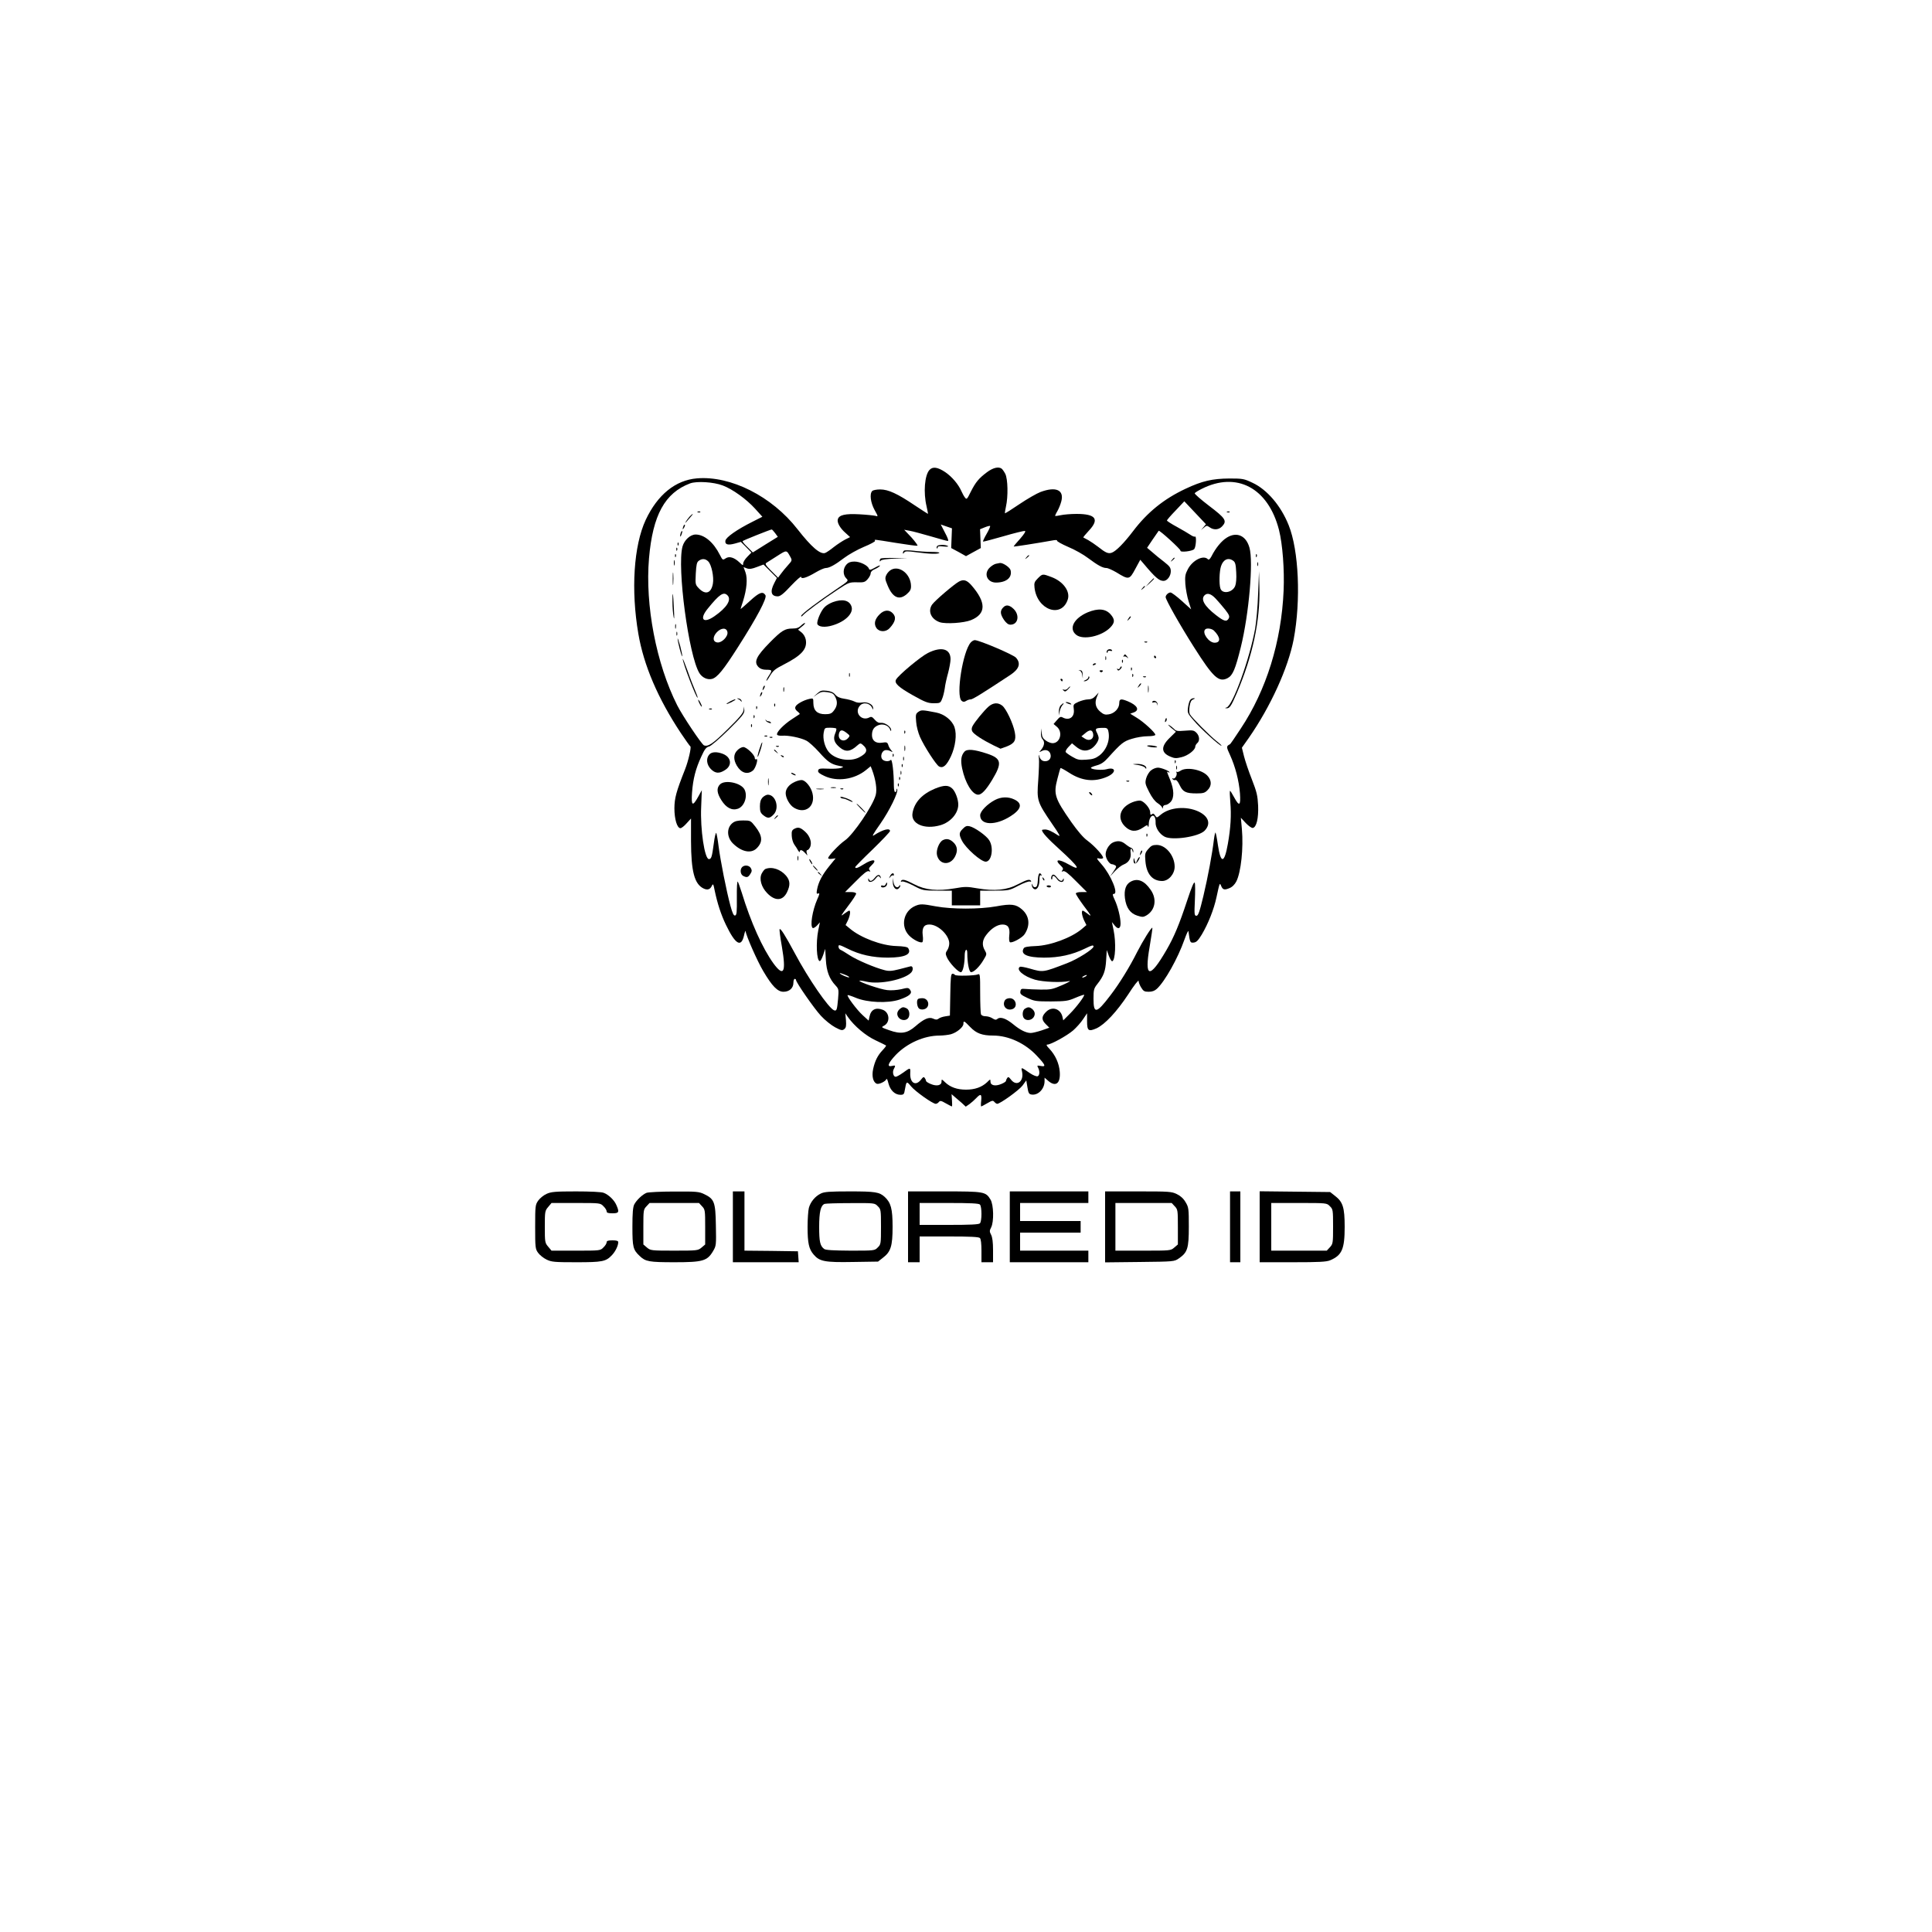 <?xml version="1.0" standalone="no"?>
<!DOCTYPE svg PUBLIC "-//W3C//DTD SVG 20010904//EN"
 "http://www.w3.org/TR/2001/REC-SVG-20010904/DTD/svg10.dtd">
<svg version="1.0" xmlns="http://www.w3.org/2000/svg"
 width="1500pt" height="1500pt" viewBox="0 0 1500 1500"
 preserveAspectRatio="xMidYMid meet">

<g transform="translate(0,1500) scale(0.1,-0.1)"
fill="#000000" stroke="none">
<path d="M7216 11351 c-37 -41 -48 -174 -22 -283 7 -32 12 -58 11 -58 -2 0
-47 30 -102 66 -135 91 -206 124 -269 124 -27 0 -55 -5 -62 -12 -22 -22 -13
-90 18 -147 29 -52 29 -53 7 -46 -12 3 -68 9 -124 12 -111 6 -158 -5 -168 -38
-8 -25 17 -70 60 -107 l35 -32 -38 -19 c-21 -11 -61 -37 -88 -58 -27 -22 -57
-42 -67 -46 -38 -14 -107 46 -215 184 -199 256 -519 417 -781 395 -167 -14
-306 -127 -398 -323 -93 -200 -115 -544 -57 -883 42 -246 152 -503 331 -773
36 -53 68 -99 73 -102 9 -6 -16 -115 -42 -180 -68 -172 -81 -220 -82 -300 0
-85 21 -155 47 -155 8 0 30 17 48 38 l34 37 0 -175 c1 -236 26 -333 97 -368
31 -15 52 -8 65 21 9 19 12 14 22 -38 21 -100 49 -186 87 -265 73 -152 118
-179 140 -85 6 28 12 43 13 35 3 -33 90 -231 137 -310 69 -117 111 -160 157
-160 46 0 77 29 77 70 0 17 5 30 10 30 6 0 10 -4 10 -8 0 -19 141 -222 193
-278 31 -34 81 -74 111 -90 47 -25 56 -26 71 -14 14 11 16 26 13 69 l-5 54 20
-29 c49 -70 139 -146 215 -181 42 -20 79 -38 81 -40 3 -2 -9 -18 -26 -36 -39
-41 -60 -83 -74 -147 -12 -56 0 -103 28 -114 17 -7 69 18 75 36 3 7 10 -8 16
-34 14 -53 50 -88 93 -88 25 0 29 5 34 38 12 69 14 70 48 28 32 -39 168 -136
192 -136 7 0 18 6 24 14 10 12 18 11 54 -10 23 -13 44 -24 47 -24 3 0 3 21 1
48 l-3 47 23 -20 c13 -11 38 -32 56 -48 l31 -29 29 20 c15 11 39 32 52 46 35
37 44 33 39 -19 -3 -25 -3 -45 0 -45 3 0 24 11 48 25 36 21 43 23 54 10 7 -8
17 -15 22 -15 23 0 170 106 197 142 l29 40 9 -54 c7 -45 12 -53 32 -56 51 -8
101 44 101 104 l0 27 23 -20 c61 -56 102 -28 95 65 -5 66 -34 130 -81 180 -22
22 -26 32 -15 32 27 0 151 68 200 110 25 22 60 61 77 87 l31 46 0 -62 c0 -74
11 -82 73 -55 65 30 157 128 246 263 44 69 81 116 81 105 0 -10 9 -34 20 -51
17 -28 25 -33 58 -33 27 0 47 7 64 23 62 57 163 237 214 382 16 44 29 73 31
65 12 -88 13 -91 41 -88 21 2 35 17 63 63 49 83 94 195 114 290 24 111 25 114
35 89 13 -32 25 -36 64 -20 23 9 42 28 55 53 36 72 56 258 43 406 l-8 88 38
-41 c22 -23 46 -40 55 -38 28 5 45 75 41 173 -4 78 -10 105 -49 205 -25 63
-52 144 -61 180 l-16 65 53 75 c169 243 306 543 349 766 57 303 40 691 -39
887 -60 150 -167 276 -281 329 -65 31 -76 33 -179 33 -132 -1 -212 -19 -341
-80 -166 -78 -295 -181 -407 -329 -70 -92 -132 -155 -165 -167 -27 -10 -48 -1
-107 46 -22 17 -56 40 -75 51 -19 10 -37 20 -39 21 -2 2 17 25 42 52 85 90 55
131 -95 131 -46 0 -101 -5 -123 -10 -22 -5 -41 -7 -43 -6 -1 2 6 19 17 37 11
19 25 53 31 77 23 88 -42 117 -162 72 -29 -11 -102 -53 -163 -94 -60 -41 -111
-73 -113 -71 -1 1 2 24 8 51 18 79 15 215 -5 255 -10 19 -23 37 -29 41 -25 17
-67 6 -113 -28 -64 -48 -88 -77 -126 -152 -29 -59 -32 -62 -45 -45 -8 10 -20
32 -27 48 -24 55 -74 114 -127 150 -59 39 -97 44 -122 16z m-1605 -120 c77
-29 184 -106 252 -181 l56 -62 -77 -39 c-120 -60 -207 -121 -210 -147 -5 -30
19 -37 74 -22 l46 13 41 -41 41 -42 -32 -33 c-18 -18 -32 -41 -32 -52 0 -17
-3 -16 -27 7 -42 40 -81 52 -109 33 -23 -15 -24 -14 -45 27 -49 98 -121 158
-188 158 -42 0 -88 -43 -102 -93 -44 -161 48 -848 131 -983 22 -35 62 -54 98
-45 41 11 89 70 201 246 147 230 228 382 214 404 -20 32 -47 23 -120 -44 -40
-37 -73 -65 -73 -63 0 2 9 31 20 64 28 91 35 171 18 220 l-15 41 26 -10 c20
-7 39 -4 78 11 l51 19 52 -52 52 -52 -21 -41 c-34 -66 -24 -102 28 -102 19 0
46 21 103 83 43 45 78 76 78 68 0 -20 44 -6 113 35 32 19 67 34 78 34 28 0 73
25 144 79 33 25 102 64 152 85 51 21 90 42 87 47 -7 12 -18 13 162 -16 86 -14
161 -24 167 -22 5 1 -16 30 -46 64 l-57 60 43 -8 c24 -4 97 -24 163 -43 67
-20 126 -36 133 -36 8 0 -1 25 -22 64 l-33 64 43 -15 44 -15 -3 -77 -3 -76 58
-31 57 -32 58 32 57 31 -3 73 -3 73 37 15 c20 8 38 13 41 10 3 -3 -9 -30 -27
-61 -18 -31 -30 -58 -28 -60 2 -2 73 17 157 41 85 25 161 43 168 42 9 -2 -4
-23 -36 -60 -28 -31 -51 -58 -51 -61 0 -3 173 24 308 48 19 4 32 2 29 -3 -3
-4 35 -26 86 -48 51 -21 120 -60 155 -87 75 -56 113 -77 142 -77 12 0 47 -16
78 -34 96 -59 101 -58 146 26 l39 72 25 -29 c93 -111 122 -135 156 -135 28 0
56 38 56 74 0 29 -8 39 -52 74 -29 22 -71 56 -92 75 l-40 34 43 64 c24 35 45
66 47 68 6 7 172 -144 169 -154 -4 -16 93 -5 107 12 14 17 19 105 6 97 -5 -3
-20 3 -36 14 -15 10 -62 38 -104 61 -43 23 -78 46 -78 50 0 4 30 39 68 78 l67
71 84 -89 84 -89 -19 -23 -19 -22 22 18 c20 18 23 18 45 3 32 -23 71 -20 97 8
39 42 26 62 -102 159 -64 49 -115 93 -111 98 3 5 27 20 53 33 272 138 517 9
601 -318 28 -111 43 -309 36 -471 -17 -397 -134 -773 -333 -1072 -42 -65 -80
-119 -83 -121 -30 -15 -30 -20 0 -84 42 -93 69 -199 77 -297 7 -98 -5 -106
-47 -28 -14 26 -27 47 -30 47 -3 0 -2 -39 2 -87 9 -101 3 -201 -19 -325 -27
-153 -55 -157 -77 -10 -7 51 -16 95 -19 98 -2 3 -8 -21 -12 -53 -14 -117 -47
-292 -82 -440 -30 -124 -40 -153 -54 -153 -16 0 -17 11 -12 119 3 66 3 127 -1
137 -5 13 -24 -32 -60 -141 -60 -182 -101 -280 -159 -380 -132 -228 -174 -220
-131 26 13 78 23 144 21 146 -7 6 -74 -102 -118 -188 -58 -116 -138 -246 -208
-337 -108 -142 -131 -147 -131 -26 0 69 3 80 29 113 50 63 64 102 69 185 l5
80 16 -45 c9 -24 21 -43 26 -42 25 5 31 146 11 241 l-13 63 22 -27 c26 -32 45
-25 45 16 0 47 -21 132 -45 183 -18 38 -19 47 -7 47 38 0 -23 147 -95 229 -41
47 -43 51 -20 46 14 -4 27 -2 31 3 8 13 -64 93 -122 136 -31 22 -76 75 -124
143 -129 185 -140 217 -108 337 11 44 22 81 24 83 2 2 32 -14 66 -36 100 -65
197 -75 297 -31 72 32 68 78 -5 58 -36 -10 -122 -3 -122 11 0 4 21 12 46 19
33 9 57 25 87 59 103 114 121 128 185 147 34 11 89 20 122 20 35 0 60 5 60 11
0 17 -90 100 -145 133 l-50 31 28 10 c47 18 28 55 -46 86 -54 22 -67 20 -67
-14 0 -41 -37 -80 -81 -87 -28 -5 -41 -1 -66 20 -37 31 -46 69 -27 115 l14 34
-24 -26 c-17 -19 -35 -27 -58 -27 -18 0 -52 -9 -75 -19 -40 -19 -41 -20 -36
-58 8 -60 -35 -91 -87 -63 -15 8 -23 4 -44 -21 l-26 -30 26 -22 c48 -41 25
-127 -34 -127 -13 0 -37 9 -53 21 -22 16 -29 29 -31 57 l-1 37 -4 -33 c-3 -22
1 -40 12 -52 19 -21 13 -52 -14 -84 -15 -18 -15 -18 7 -7 30 16 61 5 68 -25 8
-30 -11 -54 -41 -54 -25 0 -40 14 -48 45 -3 11 -4 2 -1 -20 3 -22 0 -99 -5
-172 -12 -158 -9 -168 106 -337 61 -88 70 -106 47 -91 -49 32 -78 45 -101 45
-13 0 -23 -2 -23 -5 0 -17 44 -66 134 -147 152 -138 177 -178 73 -119 -79 45
-114 40 -62 -9 19 -18 22 -26 13 -37 -8 -11 -7 -12 6 -7 13 5 40 -16 101 -78
l84 -84 -41 0 c-23 1 -43 -4 -45 -10 -2 -6 27 -50 63 -99 58 -76 62 -85 32
-62 -19 15 -38 27 -41 27 -13 0 -7 -39 10 -76 l18 -36 -35 -30 c-82 -69 -244
-129 -359 -133 -57 -2 -86 -7 -92 -16 -30 -48 25 -73 156 -74 118 0 219 22
318 70 55 27 67 30 67 16 -1 -20 -124 -98 -205 -129 -188 -72 -185 -72 -289
-42 -38 11 -73 17 -77 14 -34 -21 28 -74 116 -100 64 -18 206 -24 265 -11 19
4 -3 -9 -50 -30 -78 -34 -92 -37 -170 -36 -47 1 -101 3 -120 5 -30 3 -35 0
-38 -20 -3 -19 6 -27 55 -50 54 -25 67 -27 183 -27 113 1 131 3 189 28 35 15
66 25 68 24 7 -8 -60 -97 -109 -146 l-53 -53 -7 31 c-16 59 -78 79 -122 39
-40 -37 -42 -64 -8 -98 l29 -29 -60 -21 c-34 -11 -71 -20 -84 -20 -36 0 -83
23 -137 68 -55 45 -99 60 -121 42 -12 -10 -20 -9 -40 4 -13 9 -37 16 -54 16
-17 0 -31 6 -35 16 -3 9 -6 83 -6 166 0 139 -1 150 -17 143 -26 -11 -172 -14
-179 -4 -3 5 -12 9 -19 9 -12 0 -15 -30 -17 -162 l-3 -163 -37 -6 c-20 -3 -43
-11 -51 -18 -12 -9 -21 -9 -41 0 -33 16 -72 -1 -139 -59 -63 -55 -113 -63
-202 -31 -65 23 -65 23 -41 36 49 26 43 103 -10 123 -54 21 -92 2 -103 -52
l-7 -32 -46 42 c-46 42 -125 148 -117 156 2 2 31 -7 64 -21 89 -37 247 -44
338 -14 79 27 103 49 83 76 -12 17 -18 18 -69 5 -32 -7 -79 -11 -109 -7 -51 5
-224 64 -215 73 2 2 28 -1 56 -8 102 -23 296 17 346 72 19 21 13 55 -8 47 -6
-2 -45 -12 -85 -22 -59 -15 -82 -16 -115 -7 -75 19 -211 77 -270 115 -31 21
-64 40 -72 43 -8 4 -15 14 -15 25 0 16 7 15 68 -15 97 -49 198 -71 317 -71
131 1 186 26 156 74 -6 9 -34 14 -92 16 -114 3 -276 64 -360 135 l-34 28 18
36 c17 37 23 76 10 76 -3 0 -22 -12 -41 -26 -29 -23 -24 -13 32 61 37 48 65
92 63 98 -2 7 -22 12 -45 11 l-41 0 84 84 c61 62 88 83 101 78 13 -5 14 -4 6
7 -9 11 -6 19 13 37 52 49 13 55 -58 10 -48 -30 -67 -36 -67 -22 0 4 61 66
135 137 74 72 135 136 135 143 0 26 -55 12 -123 -32 -21 -15 -11 5 47 87 72
103 142 246 132 270 -2 7 -5 4 -5 -5 -1 -10 -5 -18 -11 -18 -5 0 -10 21 -10
48 0 103 -13 213 -24 202 -15 -15 -52 -12 -66 5 -17 20 -5 62 20 70 10 3 30 1
42 -6 22 -11 22 -11 7 7 -9 10 -20 29 -23 42 -7 19 -12 21 -47 16 -48 -8 -79
15 -79 58 0 40 14 63 48 77 36 15 79 0 92 -31 6 -16 9 -18 9 -6 1 24 -48 59
-78 56 -18 -2 -33 5 -49 24 -19 22 -27 26 -42 18 -62 -33 -121 40 -73 92 27
31 82 18 96 -22 4 -12 6 -11 6 2 1 28 -43 51 -84 44 -22 -4 -44 -2 -62 8 -16
8 -51 17 -78 21 -35 5 -56 15 -70 32 -15 18 -34 26 -66 30 -39 4 -49 2 -75
-22 l-29 -26 32 22 c26 18 39 20 78 15 39 -6 48 -12 62 -41 18 -37 13 -71 -16
-106 -15 -19 -29 -24 -65 -24 -60 0 -90 28 -91 85 0 40 -1 40 -30 34 -46 -10
-102 -41 -109 -61 -5 -12 0 -24 15 -36 12 -9 20 -19 18 -21 -2 -1 -30 -20 -61
-40 -63 -41 -121 -101 -115 -119 2 -7 19 -10 40 -9 47 4 142 -15 187 -38 20
-10 64 -50 99 -89 68 -77 95 -95 156 -107 37 -7 38 -7 15 -16 -14 -5 -59 -8
-100 -6 -65 3 -75 1 -78 -15 -3 -13 11 -24 50 -42 98 -46 230 -27 320 45 l38
31 11 -28 c28 -75 40 -153 28 -196 -22 -83 -174 -307 -239 -352 -45 -31 -130
-121 -130 -137 0 -6 13 -8 29 -6 l29 4 -49 -60 c-55 -68 -84 -123 -95 -181 -6
-32 -4 -37 9 -32 12 5 11 -4 -8 -46 -38 -87 -57 -208 -35 -222 5 -3 20 5 33
19 l23 25 -13 -62 c-19 -95 -13 -237 12 -239 6 0 17 21 26 47 l16 48 5 -84 c5
-90 27 -149 76 -201 24 -26 25 -31 19 -103 -8 -86 -11 -96 -31 -89 -42 16
-199 244 -306 445 -74 138 -109 193 -117 185 -3 -2 5 -65 18 -138 34 -198 14
-236 -65 -129 -85 117 -177 321 -247 551 -13 41 -27 80 -31 85 -5 6 -8 -49 -7
-125 1 -112 -1 -135 -14 -138 -11 -2 -20 18 -36 76 -31 115 -78 353 -92 463
-6 51 -15 97 -18 102 -4 4 -13 -33 -19 -82 -14 -104 -19 -121 -38 -121 -33 0
-68 231 -60 405 l5 130 -27 -49 c-45 -81 -56 -74 -49 30 8 107 28 185 72 280
26 57 38 73 60 78 15 4 79 58 151 129 106 105 124 127 123 152 l-2 30 -4 -30
c-3 -22 -34 -59 -124 -147 -113 -112 -151 -137 -183 -125 -18 7 -167 230 -208
311 -163 323 -250 778 -219 1141 29 336 123 508 319 582 52 19 182 11 253 -16z
m407 -370 l21 -29 -97 -60 -97 -61 -42 42 c-24 22 -40 43 -37 46 5 6 213 89
225 90 3 1 15 -12 27 -28z m118 -184 c15 -27 14 -30 -18 -65 -18 -20 -43 -50
-55 -67 l-22 -30 -53 53 c-43 43 -50 55 -38 62 8 5 46 29 85 54 74 47 71 47
101 -7z m-637 -36 c25 -25 45 -120 36 -172 -13 -74 -56 -90 -107 -39 -30 31
-30 32 -26 117 4 69 8 88 23 99 26 19 52 17 74 -5z m149 -263 c34 -34 -5 -96
-102 -163 -87 -60 -119 -22 -50 61 90 111 122 132 152 102z m0 -287 c5 -33
-44 -83 -78 -79 -37 4 -39 43 -4 80 35 36 77 36 82 -1z m844 -747 c4 -3 0 -21
-8 -39 -17 -42 -7 -72 36 -108 45 -38 83 -34 137 16 19 17 25 18 38 7 47 -39
40 -67 -26 -101 -74 -37 -189 -15 -237 46 -29 37 -45 99 -37 146 7 38 8 39 49
39 24 0 45 -3 48 -6z m2112 -16 c18 -69 -11 -149 -69 -194 -30 -22 -50 -29
-101 -32 -55 -4 -69 -1 -108 22 -25 14 -48 31 -52 37 -3 6 6 24 21 39 l28 29
29 -24 c39 -33 72 -40 109 -24 32 13 69 61 69 89 0 8 -6 27 -14 42 -16 31 -10
36 45 37 30 1 38 -3 43 -21z m-2030 -19 c26 -20 26 -22 10 -40 -34 -37 -82
-12 -70 36 8 31 25 32 60 4z m1911 2 c14 -45 -23 -71 -63 -45 l-26 17 28 23
c33 29 53 30 61 5z m-1893 -1899 c-10 -3 -72 24 -72 32 0 3 19 -3 41 -12 23
-9 37 -18 31 -20z m1838 8 c-8 -5 -19 -10 -25 -10 -5 0 -3 5 5 10 8 5 20 10
25 10 6 0 3 -5 -5 -10z m-897 -394 c47 -49 92 -66 178 -66 119 0 249 -60 339
-157 68 -72 74 -88 30 -79 -28 5 -30 4 -20 -14 14 -27 12 -60 -4 -66 -8 -3
-34 7 -58 23 -72 50 -71 49 -63 14 17 -77 -41 -120 -85 -64 -17 22 -23 25 -30
13 -6 -8 -10 -19 -10 -23 0 -4 -16 -15 -36 -23 -47 -20 -84 -11 -84 18 0 21
-1 21 -27 -5 -41 -38 -94 -57 -163 -57 -69 0 -122 19 -162 57 -27 26 -28 26
-28 5 0 -29 -37 -38 -84 -18 -20 8 -36 19 -36 23 0 4 -4 15 -10 23 -7 12 -13
9 -30 -13 -41 -52 -86 -25 -83 50 2 47 3 47 -61 1 -21 -15 -45 -28 -52 -28
-18 0 -27 36 -15 59 16 29 14 32 -14 25 -42 -10 -30 22 30 86 88 91 220 150
340 150 27 0 67 5 87 10 47 13 98 56 98 81 0 27 5 25 53 -25z"/>
<path d="M5418 11023 c7 -3 16 -2 19 1 4 3 -2 6 -13 5 -11 0 -14 -3 -6 -6z"/>
<path d="M9528 11023 c7 -3 16 -2 19 1 4 3 -2 6 -13 5 -11 0 -14 -3 -6 -6z"/>
<path d="M5353 10988 c-11 -13 -24 -30 -28 -38 -8 -16 -6 -14 34 33 14 15 22
27 19 27 -2 0 -14 -10 -25 -22z"/>
<path d="M5306 10915 c-9 -26 -7 -32 5 -12 6 10 9 21 6 23 -2 3 -7 -2 -11 -11z"/>
<path d="M5286 10865 c-3 -9 -6 -22 -5 -28 0 -7 5 -1 10 12 5 13 8 26 5 28 -2
2 -6 -3 -10 -12z"/>
<path d="M9525 10826 c-40 -24 -87 -81 -119 -145 -13 -24 -21 -30 -29 -22 -34
34 -119 -9 -155 -79 -20 -38 -23 -55 -19 -115 3 -38 14 -98 25 -133 l20 -63
-73 66 c-40 36 -79 65 -87 65 -17 0 -38 -20 -38 -36 0 -20 111 -217 221 -390
149 -235 192 -274 260 -239 40 21 60 68 103 242 63 256 98 661 67 770 -26 95
-99 127 -176 79z m50 -180 c16 -11 20 -30 23 -90 3 -46 -1 -88 -8 -105 -21
-53 -101 -66 -115 -19 -11 33 -8 134 5 172 17 53 57 70 95 42z m-137 -293 c20
-21 53 -60 74 -86 31 -40 36 -52 28 -68 -16 -29 -36 -24 -100 26 -89 69 -119
122 -88 153 21 21 50 13 86 -25z m-13 -249 c52 -52 54 -94 5 -94 -45 0 -99 77
-73 103 12 13 51 7 68 -9z"/>
<path d="M5261 10774 c0 -11 3 -14 6 -6 3 7 2 16 -1 19 -3 4 -6 -2 -5 -13z"/>
<path d="M7275 10759 c-4 -6 -4 -13 -1 -16 3 -4 6 0 6 7 0 9 12 11 46 7 29 -3
41 -1 33 4 -20 12 -76 11 -84 -2z"/>
<path d="M5251 10734 c0 -11 3 -14 6 -6 3 7 2 16 -1 19 -3 4 -6 -2 -5 -13z"/>
<path d="M7018 10724 c-5 -4 -8 -12 -8 -18 0 -6 4 -5 9 3 8 13 23 13 99 3 102
-14 169 -15 175 -4 3 4 -25 7 -61 7 -37 0 -98 4 -137 9 -38 4 -73 5 -77 0z"/>
<path d="M5241 10684 c0 -11 3 -14 6 -6 3 7 2 16 -1 19 -3 4 -6 -2 -5 -13z"/>
<path d="M9751 10684 c0 -11 3 -14 6 -6 3 7 2 16 -1 19 -3 4 -6 -2 -5 -13z"/>
<path d="M7969 10673 c-13 -16 -12 -17 4 -4 9 7 17 15 17 17 0 8 -8 3 -21 -13z"/>
<path d="M6837 10663 c-4 -3 -7 -11 -7 -17 0 -7 3 -6 8 1 5 8 44 13 107 16
l100 3 -101 2 c-55 1 -104 -1 -107 -5z"/>
<path d="M9099 10653 c-13 -16 -12 -17 4 -4 16 13 21 21 13 21 -2 0 -10 -8
-17 -17z"/>
<path d="M5232 10630 c0 -19 2 -27 5 -17 2 9 2 25 0 35 -3 9 -5 1 -5 -18z"/>
<path d="M6572 10617 c-28 -30 -29 -80 -2 -107 20 -20 19 -20 -73 -82 -147
-99 -277 -197 -277 -210 0 -7 5 -5 13 4 16 21 157 125 271 200 85 56 91 58
149 57 54 -2 63 1 84 25 13 15 23 35 23 45 0 11 12 24 30 31 16 7 35 18 41 26
6 8 -9 3 -34 -11 -38 -21 -46 -23 -51 -10 -9 26 -69 55 -112 55 -29 0 -46 -6
-62 -23z"/>
<path d="M9762 10620 c0 -14 2 -19 5 -12 2 6 2 18 0 25 -3 6 -5 1 -5 -13z"/>
<path d="M7733 10623 c-12 -2 -33 -15 -47 -28 -53 -49 -21 -121 52 -118 78 2
122 41 108 96 -5 22 -60 59 -83 56 -4 -1 -18 -4 -30 -6z"/>
<path d="M6920 10577 c-14 -7 -31 -25 -38 -40 -12 -25 -11 -34 10 -84 39 -94
91 -117 150 -64 25 22 32 36 31 63 -2 90 -88 159 -153 125z"/>
<path d="M5223 10505 c0 -44 2 -61 4 -37 2 23 2 59 0 80 -2 20 -4 1 -4 -43z"/>
<path d="M9768 10390 c-3 -96 -14 -218 -23 -270 -42 -235 -175 -601 -222 -613
-13 -3 -13 -5 -3 -6 27 -2 37 13 83 119 123 289 181 560 175 815 l-3 130 -7
-175z"/>
<path d="M8058 10510 c-27 -27 -30 -36 -26 -73 20 -173 209 -240 258 -92 21
63 -35 141 -127 175 -69 26 -69 26 -105 -10z"/>
<path d="M8924 10478 l-29 -33 33 29 c30 28 37 36 29 36 -2 0 -16 -15 -33 -32z"/>
<path d="M7446 10485 c-39 -21 -190 -150 -210 -180 -34 -52 -6 -113 61 -136
48 -15 185 -6 241 16 119 48 121 137 4 271 -35 40 -60 48 -96 29z"/>
<path d="M8869 10433 c-13 -16 -12 -17 4 -4 16 13 21 21 13 21 -2 0 -10 -8
-17 -17z"/>
<path d="M5221 10324 c0 -38 4 -89 9 -114 5 -29 6 -5 2 65 -5 124 -12 154 -11
49z"/>
<path d="M6466 10325 c-22 -8 -51 -25 -64 -39 -29 -28 -63 -111 -56 -131 9
-23 60 -28 116 -11 103 30 169 97 148 150 -17 46 -70 58 -144 31z"/>
<path d="M7787 10282 c-24 -26 -21 -51 8 -95 18 -25 33 -37 50 -37 59 0 74 72
26 121 -34 33 -61 37 -84 11z"/>
<path d="M8445 10246 c-108 -46 -150 -127 -89 -175 53 -42 195 -12 262 55 39
39 40 64 4 105 -39 43 -96 48 -177 15z"/>
<path d="M6830 10231 c-38 -37 -47 -74 -26 -106 22 -33 74 -34 103 -2 46 50
54 86 23 117 -28 28 -66 25 -100 -9z"/>
<path d="M8761 10197 c-13 -21 -12 -21 5 -5 10 10 16 20 13 22 -3 3 -11 -5
-18 -17z"/>
<path d="M6220 10144 c-18 -18 -36 -24 -68 -24 -58 0 -84 -16 -174 -107 -108
-110 -128 -153 -88 -193 13 -13 33 -20 60 -20 46 0 47 -4 20 -45 -11 -16 -20
-34 -20 -40 0 -5 13 11 28 38 24 40 41 54 106 87 141 72 185 122 172 194 -4
21 -18 44 -33 56 l-27 21 29 24 c17 13 28 25 25 28 -3 2 -16 -6 -30 -19z"/>
<path d="M5242 10135 c0 -16 2 -22 5 -12 2 9 2 23 0 30 -3 6 -5 -1 -5 -18z"/>
<path d="M5252 10080 c0 -14 2 -19 5 -12 2 6 2 18 0 25 -3 6 -5 1 -5 -13z"/>
<path d="M5261 10042 c-1 -19 32 -148 36 -137 1 6 -6 42 -16 80 -11 39 -20 64
-20 57z"/>
<path d="M7537 10012 c-62 -69 -117 -415 -71 -453 12 -10 20 -10 35 -1 10 7
26 12 36 12 15 0 89 46 306 189 70 46 85 90 45 135 -22 24 -285 136 -320 136
-8 0 -22 -8 -31 -18z"/>
<path d="M8888 10013 c7 -3 16 -2 19 1 4 3 -2 6 -13 5 -11 0 -14 -3 -6 -6z"/>
<path d="M7204 9930 c-55 -27 -228 -171 -247 -206 -16 -28 20 -60 132 -123 94
-53 117 -61 161 -61 48 0 52 2 64 33 8 17 17 55 21 82 3 28 15 81 26 120 10
38 19 87 19 107 0 81 -71 101 -176 48z"/>
<path d="M8595 9949 c-4 -6 -4 -13 -1 -16 3 -4 6 -1 6 6 0 8 8 11 20 8 11 -3
18 -1 14 4 -7 12 -31 11 -39 -2z"/>
<path d="M8724 9908 c-4 -7 -4 -10 1 -6 4 4 15 2 24 -5 14 -11 14 -10 2 6 -16
20 -18 21 -27 5z"/>
<path d="M8582 9890 c0 -14 2 -19 5 -12 2 6 2 18 0 25 -3 6 -5 1 -5 -13z"/>
<path d="M8960 9900 c0 -5 5 -10 11 -10 5 0 7 5 4 10 -3 6 -8 10 -11 10 -2 0
-4 -4 -4 -10z"/>
<path d="M5301 9884 c-2 -27 107 -310 115 -301 2 2 -6 26 -18 53 -12 27 -39
96 -59 154 -21 58 -38 100 -38 94z"/>
<path d="M8711 9864 c0 -11 3 -14 6 -6 3 7 2 16 -1 19 -3 4 -6 -2 -5 -13z"/>
<path d="M8485 9840 c-3 -6 1 -7 9 -4 18 7 21 14 7 14 -6 0 -13 -4 -16 -10z"/>
<path d="M8696 9815 c-3 -9 -11 -13 -17 -9 -8 5 -9 3 -4 -5 6 -10 11 -9 23 3
9 8 13 18 10 21 -3 3 -8 -1 -12 -10z"/>
<path d="M8781 9804 c0 -11 3 -14 6 -6 3 7 2 16 -1 19 -3 4 -6 -2 -5 -13z"/>
<path d="M8382 9794 c10 -3 19 -19 21 -37 4 -31 5 -31 3 3 -1 27 -5 35 -21 37
-14 1 -15 0 -3 -3z"/>
<path d="M8540 9786 c7 -7 13 -7 20 0 6 6 3 10 -10 10 -13 0 -16 -4 -10 -10z"/>
<path d="M6592 9760 c0 -14 2 -19 5 -12 2 6 2 18 0 25 -3 6 -5 1 -5 -13z"/>
<path d="M8791 9754 c0 -11 3 -14 6 -6 3 7 2 16 -1 19 -3 4 -6 -2 -5 -13z"/>
<path d="M8450 9741 c0 -6 -10 -16 -22 -21 -16 -6 -18 -9 -7 -9 19 -1 45 26
35 36 -3 3 -6 1 -6 -6z"/>
<path d="M8878 9743 c7 -3 16 -2 19 1 4 3 -2 6 -13 5 -11 0 -14 -3 -6 -6z"/>
<path d="M8235 9720 c3 -5 8 -10 11 -10 2 0 4 5 4 10 0 6 -5 10 -11 10 -5 0
-7 -4 -4 -10z"/>
<path d="M8841 9677 c-13 -21 -12 -21 5 -5 10 10 16 20 13 22 -3 3 -11 -5 -18
-17z"/>
<path d="M8913 9650 c0 -25 2 -35 4 -22 2 12 2 32 0 45 -2 12 -4 2 -4 -23z"/>
<path d="M5926 9665 c-9 -26 -7 -32 5 -12 6 10 9 21 6 23 -2 3 -7 -2 -11 -11z"/>
<path d="M6082 9645 c0 -16 2 -22 5 -12 2 9 2 23 0 30 -3 6 -5 -1 -5 -18z"/>
<path d="M8290 9655 c-7 -9 -20 -13 -29 -10 -13 5 -14 4 -3 -7 10 -10 16 -8
34 10 12 12 20 22 16 22 -3 0 -11 -7 -18 -15z"/>
<path d="M5906 9615 c-9 -26 -7 -32 5 -12 6 10 9 21 6 23 -2 3 -7 -2 -11 -11z"/>
<path d="M5730 9573 c8 -3 19 -11 23 -17 6 -7 7 -6 4 4 -2 8 -12 16 -23 17
-13 2 -15 1 -4 -4z"/>
<path d="M9241 9566 c-6 -7 -14 -33 -17 -57 -6 -43 -4 -48 45 -104 51 -61 199
-195 214 -195 5 0 -13 17 -40 38 -52 42 -191 181 -205 207 -5 8 -6 36 -2 61 5
33 12 48 28 54 15 6 16 9 5 9 -9 1 -22 -5 -28 -13z"/>
<path d="M5421 9565 c0 -5 6 -21 14 -35 8 -14 14 -20 14 -15 0 6 -6 21 -14 35
-8 14 -14 21 -14 15z"/>
<path d="M5668 9554 c-39 -21 -35 -28 5 -8 37 19 44 24 31 24 -5 -1 -21 -8
-36 -16z"/>
<path d="M8946 9551 c-3 -5 2 -7 13 -4 13 3 21 -1 25 -14 4 -16 5 -15 3 2 -2
21 -31 33 -41 16z"/>
<path d="M8285 9540 c27 -12 43 -12 25 0 -8 5 -22 9 -30 9 -10 0 -8 -3 5 -9z"/>
<path d="M6011 9524 c0 -11 3 -14 6 -6 3 7 2 16 -1 19 -3 4 -6 -2 -5 -13z"/>
<path d="M7674 9513 c-36 -32 -106 -118 -123 -150 -8 -16 -9 -29 -2 -42 12
-22 82 -67 163 -107 l56 -27 47 17 c62 24 76 48 64 110 -12 67 -67 183 -97
207 -34 27 -72 24 -108 -8z"/>
<path d="M8236 9524 c-9 -8 -15 -30 -15 -47 l2 -32 4 30 c3 17 12 38 20 48 20
21 10 23 -11 1z"/>
<path d="M5871 9504 c0 -11 3 -14 6 -6 3 7 2 16 -1 19 -3 4 -6 -2 -5 -13z"/>
<path d="M5508 9493 c7 -3 16 -2 19 1 4 3 -2 6 -13 5 -11 0 -14 -3 -6 -6z"/>
<path d="M7130 9473 c-20 -14 -22 -22 -17 -77 2 -34 16 -86 30 -118 34 -76
125 -216 148 -229 31 -16 58 7 92 79 35 76 47 168 28 225 -18 54 -79 103 -143
115 -108 21 -115 21 -138 5z"/>
<path d="M5851 9434 c0 -11 3 -14 6 -6 3 7 2 16 -1 19 -3 4 -6 -2 -5 -13z"/>
<path d="M9047 9411 c-4 -17 -3 -21 5 -13 5 5 8 16 6 23 -3 8 -7 3 -11 -10z"/>
<path d="M5944 9409 c1 -7 12 -16 25 -20 14 -6 20 -5 16 1 -3 6 -12 10 -20 10
-7 0 -16 5 -18 10 -3 6 -4 5 -3 -1z"/>
<path d="M5831 9364 c0 -11 3 -14 6 -6 3 7 2 16 -1 19 -3 4 -6 -2 -5 -13z"/>
<path d="M9092 9350 l38 -31 -50 -49 c-68 -67 -66 -115 8 -145 30 -13 45 -14
84 -4 50 11 108 56 108 82 0 8 7 20 15 27 22 18 18 57 -6 81 -19 19 -29 21
-89 16 -60 -5 -70 -3 -86 15 -11 11 -28 24 -39 30 -11 6 -3 -4 17 -22z"/>
<path d="M7021 9314 c0 -11 3 -14 6 -6 3 7 2 16 -1 19 -3 4 -6 -2 -5 -13z"/>
<path d="M5938 9283 c7 -3 16 -2 19 1 4 3 -2 6 -13 5 -11 0 -14 -3 -6 -6z"/>
<path d="M5978 9273 c7 -3 16 -2 19 1 4 3 -2 6 -13 5 -11 0 -14 -3 -6 -6z"/>
<path d="M5896 9184 c-10 -31 -16 -58 -14 -60 3 -2 12 21 22 52 10 31 16 58
14 60 -3 2 -12 -21 -22 -52z"/>
<path d="M7022 9190 c0 -19 2 -27 5 -17 2 9 2 25 0 35 -3 9 -5 1 -5 -18z"/>
<path d="M8906 9209 c2 -4 22 -9 43 -11 22 -2 37 0 35 3 -2 4 -22 9 -43 11
-22 2 -37 0 -35 -3z"/>
<path d="M6028 9203 c7 -3 16 -2 19 1 4 3 -2 6 -13 5 -11 0 -14 -3 -6 -6z"/>
<path d="M5725 9175 c-31 -30 -32 -72 -4 -120 34 -57 83 -72 125 -37 22 18 45
100 25 87 -6 -3 -11 1 -11 10 0 24 -64 85 -89 85 -12 0 -33 -11 -46 -25z"/>
<path d="M6010 9176 c0 -2 8 -10 18 -17 15 -13 16 -12 3 4 -13 16 -21 21 -21
13z"/>
<path d="M7488 9164 c-26 -29 -31 -67 -18 -130 24 -114 79 -204 125 -204 26 0
61 37 108 115 79 131 73 166 -37 203 -102 34 -157 39 -178 16z"/>
<path d="M5507 9142 c-27 -30 -21 -79 12 -113 34 -34 64 -37 108 -9 59 35 52
99 -12 126 -47 19 -89 18 -108 -4z"/>
<path d="M6931 9134 c0 -11 3 -14 6 -6 3 7 2 16 -1 19 -3 4 -6 -2 -5 -13z"/>
<path d="M6067 9129 c7 -7 15 -10 18 -7 3 3 -2 9 -12 12 -14 6 -15 5 -6 -5z"/>
<path d="M7012 9110 c0 -14 2 -19 5 -12 2 6 2 18 0 25 -3 6 -5 1 -5 -13z"/>
<path d="M9121 9084 c0 -11 3 -14 6 -6 3 7 2 16 -1 19 -3 4 -6 -2 -5 -13z"/>
<path d="M7001 9054 c0 -11 3 -14 6 -6 3 7 2 16 -1 19 -3 4 -6 -2 -5 -13z"/>
<path d="M8833 9061 c27 -4 53 -14 58 -22 5 -9 9 -10 9 -2 0 19 -35 33 -77 32
-36 -2 -36 -2 10 -8z"/>
<path d="M9132 9040 c0 -14 2 -19 5 -12 2 6 2 18 0 25 -3 6 -5 1 -5 -13z"/>
<path d="M8937 9019 c-15 -11 -31 -38 -38 -61 -10 -37 -8 -46 23 -107 21 -42
45 -73 65 -86 17 -11 34 -27 36 -35 4 -11 5 -11 6 3 0 9 9 17 19 17 10 0 28
10 40 23 30 32 28 95 -3 172 -28 69 -28 68 -15 60 6 -3 10 -4 10 -1 0 10 -64
36 -90 36 -15 0 -39 -9 -53 -21z"/>
<path d="M9164 9015 c-12 -8 -25 -11 -29 -7 -5 4 -5 1 -1 -5 9 -17 -12 -55
-26 -47 -7 5 -8 2 -4 -5 5 -7 14 -10 21 -7 8 3 21 -12 34 -40 25 -53 49 -64
132 -64 50 0 64 4 84 25 35 34 33 78 -3 115 -47 47 -164 67 -208 35z"/>
<path d="M6992 9000 c0 -14 2 -19 5 -12 2 6 2 18 0 25 -3 6 -5 1 -5 -13z"/>
<path d="M6150 8990 c8 -5 20 -10 25 -10 6 0 3 5 -5 10 -8 5 -19 10 -25 10 -5
0 -3 -5 5 -10z"/>
<path d="M5963 8930 c0 -25 2 -35 4 -22 2 12 2 32 0 45 -2 12 -4 2 -4 -23z"/>
<path d="M6981 8954 c0 -11 3 -14 6 -6 3 7 2 16 -1 19 -3 4 -6 -2 -5 -13z"/>
<path d="M6172 8930 c-45 -20 -72 -53 -72 -88 0 -38 31 -93 64 -113 88 -53
169 10 144 112 -11 46 -48 94 -78 102 -10 3 -36 -3 -58 -13z"/>
<path d="M8748 8933 c7 -3 16 -2 19 1 4 3 -2 6 -13 5 -11 0 -14 -3 -6 -6z"/>
<path d="M5590 8910 c-28 -28 -25 -67 11 -123 37 -59 82 -82 128 -66 51 18 78
98 51 150 -28 52 -152 77 -190 39z"/>
<path d="M6971 8904 c0 -11 3 -14 6 -6 3 7 2 16 -1 19 -3 4 -6 -2 -5 -13z"/>
<path d="M7259 8877 c-100 -42 -159 -105 -174 -188 -16 -85 91 -132 216 -96
79 23 139 92 139 160 0 41 -22 100 -45 123 -30 30 -64 30 -136 1z"/>
<path d="M6453 8883 c9 -2 25 -2 35 0 9 3 1 5 -18 5 -19 0 -27 -2 -17 -5z"/>
<path d="M6343 8873 c15 -2 37 -2 50 0 12 2 0 4 -28 4 -27 0 -38 -2 -22 -4z"/>
<path d="M6528 8873 c7 -3 16 -2 19 1 4 3 -2 6 -13 5 -11 0 -14 -3 -6 -6z"/>
<path d="M8462 8836 c7 -8 15 -12 17 -11 5 6 -10 25 -20 25 -5 0 -4 -6 3 -14z"/>
<path d="M5920 8808 c-14 -16 -20 -35 -20 -69 0 -39 5 -51 26 -68 34 -27 50
-26 79 4 49 48 19 155 -44 155 -11 0 -29 -10 -41 -22z"/>
<path d="M6525 8809 c4 -5 13 -9 21 -9 8 0 28 -7 44 -15 17 -9 30 -13 30 -11
0 8 -38 27 -72 36 -17 5 -26 5 -23 -1z"/>
<path d="M7725 8789 c-61 -32 -115 -88 -115 -119 0 -78 119 -82 236 -7 85 54
95 99 29 130 -48 23 -102 21 -150 -4z"/>
<path d="M8791 8771 c-96 -39 -121 -123 -57 -187 42 -42 87 -45 139 -10 32 22
36 23 40 8 3 -9 5 -1 6 19 1 46 24 79 42 61 7 -6 12 -27 11 -45 -3 -41 28 -91
70 -113 60 -31 263 -1 310 46 51 52 33 111 -46 149 -96 45 -225 34 -295 -25
-30 -25 -30 -25 -43 -5 -9 15 -15 17 -25 9 -10 -8 -13 -5 -13 16 0 29 -44 82
-75 90 -11 2 -40 -3 -64 -13z"/>
<path d="M6680 8725 c19 -19 36 -35 39 -35 3 0 -10 16 -29 35 -19 19 -36 35
-39 35 -3 0 10 -16 29 -35z"/>
<path d="M6019 8653 c-13 -16 -12 -17 4 -4 9 7 17 15 17 17 0 8 -8 3 -21 -13z"/>
<path d="M5687 8610 c-47 -38 -45 -112 5 -160 67 -65 140 -79 183 -36 49 49
46 96 -11 169 -36 46 -38 47 -94 47 -43 0 -64 -5 -83 -20z"/>
<path d="M7476 8566 c-31 -30 -32 -45 -7 -94 31 -59 147 -162 184 -162 46 0
64 107 28 165 -20 35 -113 101 -153 110 -21 5 -33 1 -52 -19z"/>
<path d="M6169 8566 c-20 -10 -24 -19 -22 -55 1 -24 10 -54 20 -68 10 -14 24
-35 30 -47 7 -11 13 -15 13 -8 0 18 17 15 39 -9 l20 -21 -6 21 c-3 12 -1 21 6
21 6 0 16 12 22 26 13 35 -3 83 -39 116 -36 33 -54 39 -83 24z"/>
<path d="M8901 8514 c0 -11 3 -14 6 -6 3 7 2 16 -1 19 -3 4 -6 -2 -5 -13z"/>
<path d="M7320 8477 c-29 -15 -54 -79 -45 -117 19 -76 103 -82 140 -10 21 41
19 75 -7 104 -29 31 -57 39 -88 23z"/>
<path d="M8643 8460 c-34 -14 -65 -69 -58 -104 6 -32 31 -66 49 -66 6 0 17 -4
25 -9 11 -7 8 -16 -14 -47 l-27 -39 38 41 c22 23 53 47 70 53 38 15 58 49 52
90 -5 33 7 43 15 14 4 -17 5 -17 6 0 0 10 -7 21 -16 24 -10 4 -31 17 -46 30
-30 24 -57 28 -94 13z"/>
<path d="M8915 8408 c-25 -29 -27 -38 -22 -94 8 -99 54 -154 130 -154 50 0 97
54 97 111 0 85 -69 169 -139 169 -32 0 -44 -6 -66 -32z"/>
<path d="M8856 8385 c-9 -26 -7 -32 5 -12 6 10 9 21 6 23 -2 3 -7 -2 -11 -11z"/>
<path d="M6192 8335 c0 -16 2 -22 5 -12 2 9 2 23 0 30 -3 6 -5 -1 -5 -18z"/>
<path d="M8830 8323 l-13 -28 -8 25 c-6 23 -7 23 -8 3 -2 -33 16 -37 35 -8 9
14 15 28 12 30 -3 3 -11 -7 -18 -22z"/>
<path d="M6290 8310 c6 -11 13 -20 16 -20 2 0 0 9 -6 20 -6 11 -13 20 -16 20
-2 0 0 -9 6 -20z"/>
<path d="M5762 8268 c-18 -18 -14 -56 7 -68 29 -15 39 -13 56 14 13 19 14 29
5 45 -12 23 -49 28 -68 9z"/>
<path d="M6325 8260 c10 -11 20 -20 23 -20 3 0 -3 9 -13 20 -10 11 -20 20 -23
20 -3 0 3 -9 13 -20z"/>
<path d="M5942 8253 c-7 -3 -19 -18 -28 -35 -21 -41 -4 -105 43 -153 61 -63
120 -60 153 7 27 56 25 90 -6 128 -43 51 -111 74 -162 53z"/>
<path d="M6350 8226 c0 -2 8 -10 18 -17 15 -13 16 -12 3 4 -13 16 -21 21 -21
13z"/>
<path d="M6910 8198 c-10 -21 -10 -21 3 -6 8 10 17 15 20 11 4 -3 7 -1 7 5 0
20 -19 13 -30 -10z"/>
<path d="M8058 8168 c-2 -40 -7 -54 -20 -56 -9 -2 -18 5 -21 15 -4 15 -5 15
-6 2 0 -9 5 -22 13 -28 23 -19 46 13 46 65 0 32 3 43 12 38 7 -4 8 -3 4 4 -15
25 -25 10 -28 -40z"/>
<path d="M6792 8185 c-22 -27 -38 -32 -45 -12 -4 9 -6 9 -6 -1 -2 -27 31 -25
55 4 20 25 25 27 35 14 9 -12 10 -12 7 -1 -7 25 -25 23 -46 -4z"/>
<path d="M8163 8195 c-3 -9 -3 -19 1 -22 3 -4 6 1 6 10 0 25 16 21 38 -10 19
-27 53 -27 51 -1 0 10 -2 10 -6 1 -7 -20 -23 -15 -45 12 -22 29 -36 32 -45 10z"/>
<path d="M8096 8177 c3 -10 9 -15 12 -12 3 3 0 11 -7 18 -10 9 -11 8 -5 -6z"/>
<path d="M6932 8153 c-2 -39 23 -69 44 -52 8 6 14 17 14 23 0 6 -4 5 -9 -3
-14 -22 -39 -5 -44 31 l-4 33 -1 -32z"/>
<path d="M6995 8160 c-3 -6 1 -7 9 -4 9 3 48 -11 88 -32 72 -38 75 -38 185
-39 l113 0 0 -57 0 -57 110 0 110 0 0 57 0 57 113 0 c110 1 113 1 185 39 40
21 79 35 88 32 8 -3 12 -2 9 4 -10 17 -31 11 -103 -26 -85 -45 -181 -54 -314
-31 -79 14 -97 14 -175 0 -133 -23 -228 -14 -314 31 -71 37 -94 43 -104 26z"/>
<path d="M8779 8155 c-38 -20 -53 -64 -45 -129 10 -74 40 -117 96 -135 37 -12
47 -12 68 0 71 40 87 127 36 200 -49 72 -102 93 -155 64z"/>
<path d="M6876 8134 c-3 -9 -12 -14 -21 -10 -8 3 -15 1 -15 -4 0 -17 37 -11
44 6 4 9 5 19 2 21 -2 2 -6 -4 -10 -13z"/>
<path d="M8126 8118 c3 -4 12 -8 20 -8 8 0 14 4 14 8 0 4 -9 8 -19 8 -11 0
-17 -4 -15 -8z"/>
<path d="M7105 7966 c-91 -40 -115 -157 -48 -228 31 -33 88 -62 104 -53 5 4 7
27 3 53 -7 59 10 86 55 84 67 -2 151 -84 151 -147 0 -17 -7 -41 -16 -53 -13
-19 -14 -28 -4 -51 18 -45 94 -125 112 -119 15 6 28 67 28 134 0 18 5 36 10
39 6 4 10 -7 10 -27 0 -70 13 -140 27 -145 18 -7 68 40 100 96 25 41 25 44 10
71 -25 41 -21 82 11 122 37 49 84 79 123 80 45 1 62 -24 55 -84 -3 -26 -1 -50
5 -53 15 -10 96 34 114 62 45 68 38 141 -20 192 -47 41 -84 46 -201 24 -128
-23 -344 -23 -468 0 -105 20 -122 20 -161 3z"/>
<path d="M7127 7243 c-13 -12 -7 -60 8 -73 8 -7 25 -10 39 -6 51 13 40 86 -13
86 -15 0 -31 -3 -34 -7z"/>
<path d="M7801 7232 c-22 -41 13 -82 58 -67 46 14 30 85 -19 85 -18 0 -33 -7
-39 -18z"/>
<path d="M6988 7168 c-24 -20 -28 -44 -12 -67 17 -23 53 -28 72 -9 19 19 15
66 -7 78 -25 13 -34 13 -53 -2z"/>
<path d="M7958 7169 c-21 -12 -24 -59 -6 -77 19 -19 55 -14 72 9 16 23 12 47
-12 67 -19 14 -31 15 -54 1z"/>
<path d="M4244 5731 c-23 -10 -52 -34 -65 -52 -23 -33 -24 -41 -24 -204 0
-160 1 -172 23 -202 12 -17 42 -41 65 -52 39 -19 61 -21 230 -21 205 0 231 5
279 56 27 29 48 73 48 100 0 10 -13 14 -45 14 -34 0 -45 -4 -45 -15 0 -9 -11
-27 -25 -40 -24 -25 -26 -25 -214 -25 l-189 0 -26 31 c-25 29 -26 36 -26 154
0 118 1 125 26 154 l26 31 189 0 c188 0 190 0 214 -25 14 -13 25 -31 25 -40 0
-11 11 -15 45 -15 50 0 55 8 31 63 -16 39 -61 82 -99 96 -16 7 -107 11 -215
11 -161 0 -193 -3 -228 -19z"/>
<path d="M5020 5739 c-32 -13 -78 -56 -96 -91 -10 -20 -14 -67 -14 -173 0
-158 5 -178 57 -227 45 -43 72 -48 270 -48 220 0 254 10 299 86 25 42 25 47
22 201 -3 181 -12 204 -91 242 -39 19 -60 21 -233 20 -104 0 -200 -5 -214 -10z
m431 -105 c23 -24 24 -31 24 -161 l0 -135 -28 -24 c-28 -23 -32 -24 -212 -24
-180 0 -184 1 -212 24 l-28 24 0 135 c0 130 1 137 24 161 l24 26 192 0 192 0
24 -26z"/>
<path d="M5690 5475 l0 -275 256 0 255 0 -3 43 -3 42 -207 3 -208 2 0 230 0
230 -45 0 -45 0 0 -275z"/>
<path d="M6372 5733 c-43 -21 -79 -64 -92 -111 -5 -20 -10 -86 -10 -147 0
-125 10 -172 46 -214 46 -55 87 -63 305 -59 l196 3 37 29 c62 47 76 90 76 241
0 141 -13 187 -61 232 -42 38 -73 43 -272 43 -156 0 -198 -3 -225 -17z m443
-98 c24 -23 25 -29 25 -160 0 -131 -1 -137 -25 -160 -24 -25 -26 -25 -212 -25
-132 1 -193 4 -204 13 -32 24 -39 56 -39 172 0 117 12 166 42 178 7 3 98 6
201 6 187 1 188 1 212 -24z"/>
<path d="M7050 5475 l0 -275 45 0 45 0 0 100 0 100 228 0 c164 0 231 -3 240
-12 8 -8 12 -45 12 -100 l0 -88 45 0 45 0 0 93 c0 62 -5 101 -15 120 -13 25
-13 32 0 57 23 44 20 177 -5 217 -37 61 -49 63 -360 63 l-280 0 0 -275z m558
173 c16 -16 16 -130 0 -146 -9 -9 -76 -12 -240 -12 l-228 0 0 85 0 85 228 0
c164 0 231 -3 240 -12z"/>
<path d="M7840 5475 l0 -275 305 0 305 0 0 45 0 45 -265 0 -265 0 0 70 0 70
235 0 235 0 0 45 0 45 -235 0 -235 0 0 70 0 70 265 0 265 0 0 45 0 45 -305 0
-305 0 0 -275z"/>
<path d="M8580 5475 l0 -276 268 3 c267 3 269 3 305 28 67 46 77 78 77 245 0
140 -1 151 -25 191 -16 28 -39 49 -68 63 -41 20 -60 21 -300 21 l-257 0 0
-275z m541 159 c23 -24 24 -31 24 -161 l0 -135 -28 -24 c-28 -24 -30 -24 -243
-24 l-214 0 0 185 0 185 218 0 219 0 24 -26z"/>
<path d="M9550 5475 l0 -275 40 0 40 0 0 275 0 275 -40 0 -40 0 0 -275z"/>
<path d="M9780 5475 l0 -275 255 0 c207 0 263 3 292 15 92 39 113 87 113 260
0 151 -14 194 -76 241 l-37 29 -274 3 -273 3 0 -276z m545 160 c24 -23 25 -29
25 -158 0 -128 -1 -135 -25 -161 l-24 -26 -216 0 -215 0 0 185 0 185 215 0
c216 0 216 0 240 -25z"/>
</g>
</svg>
